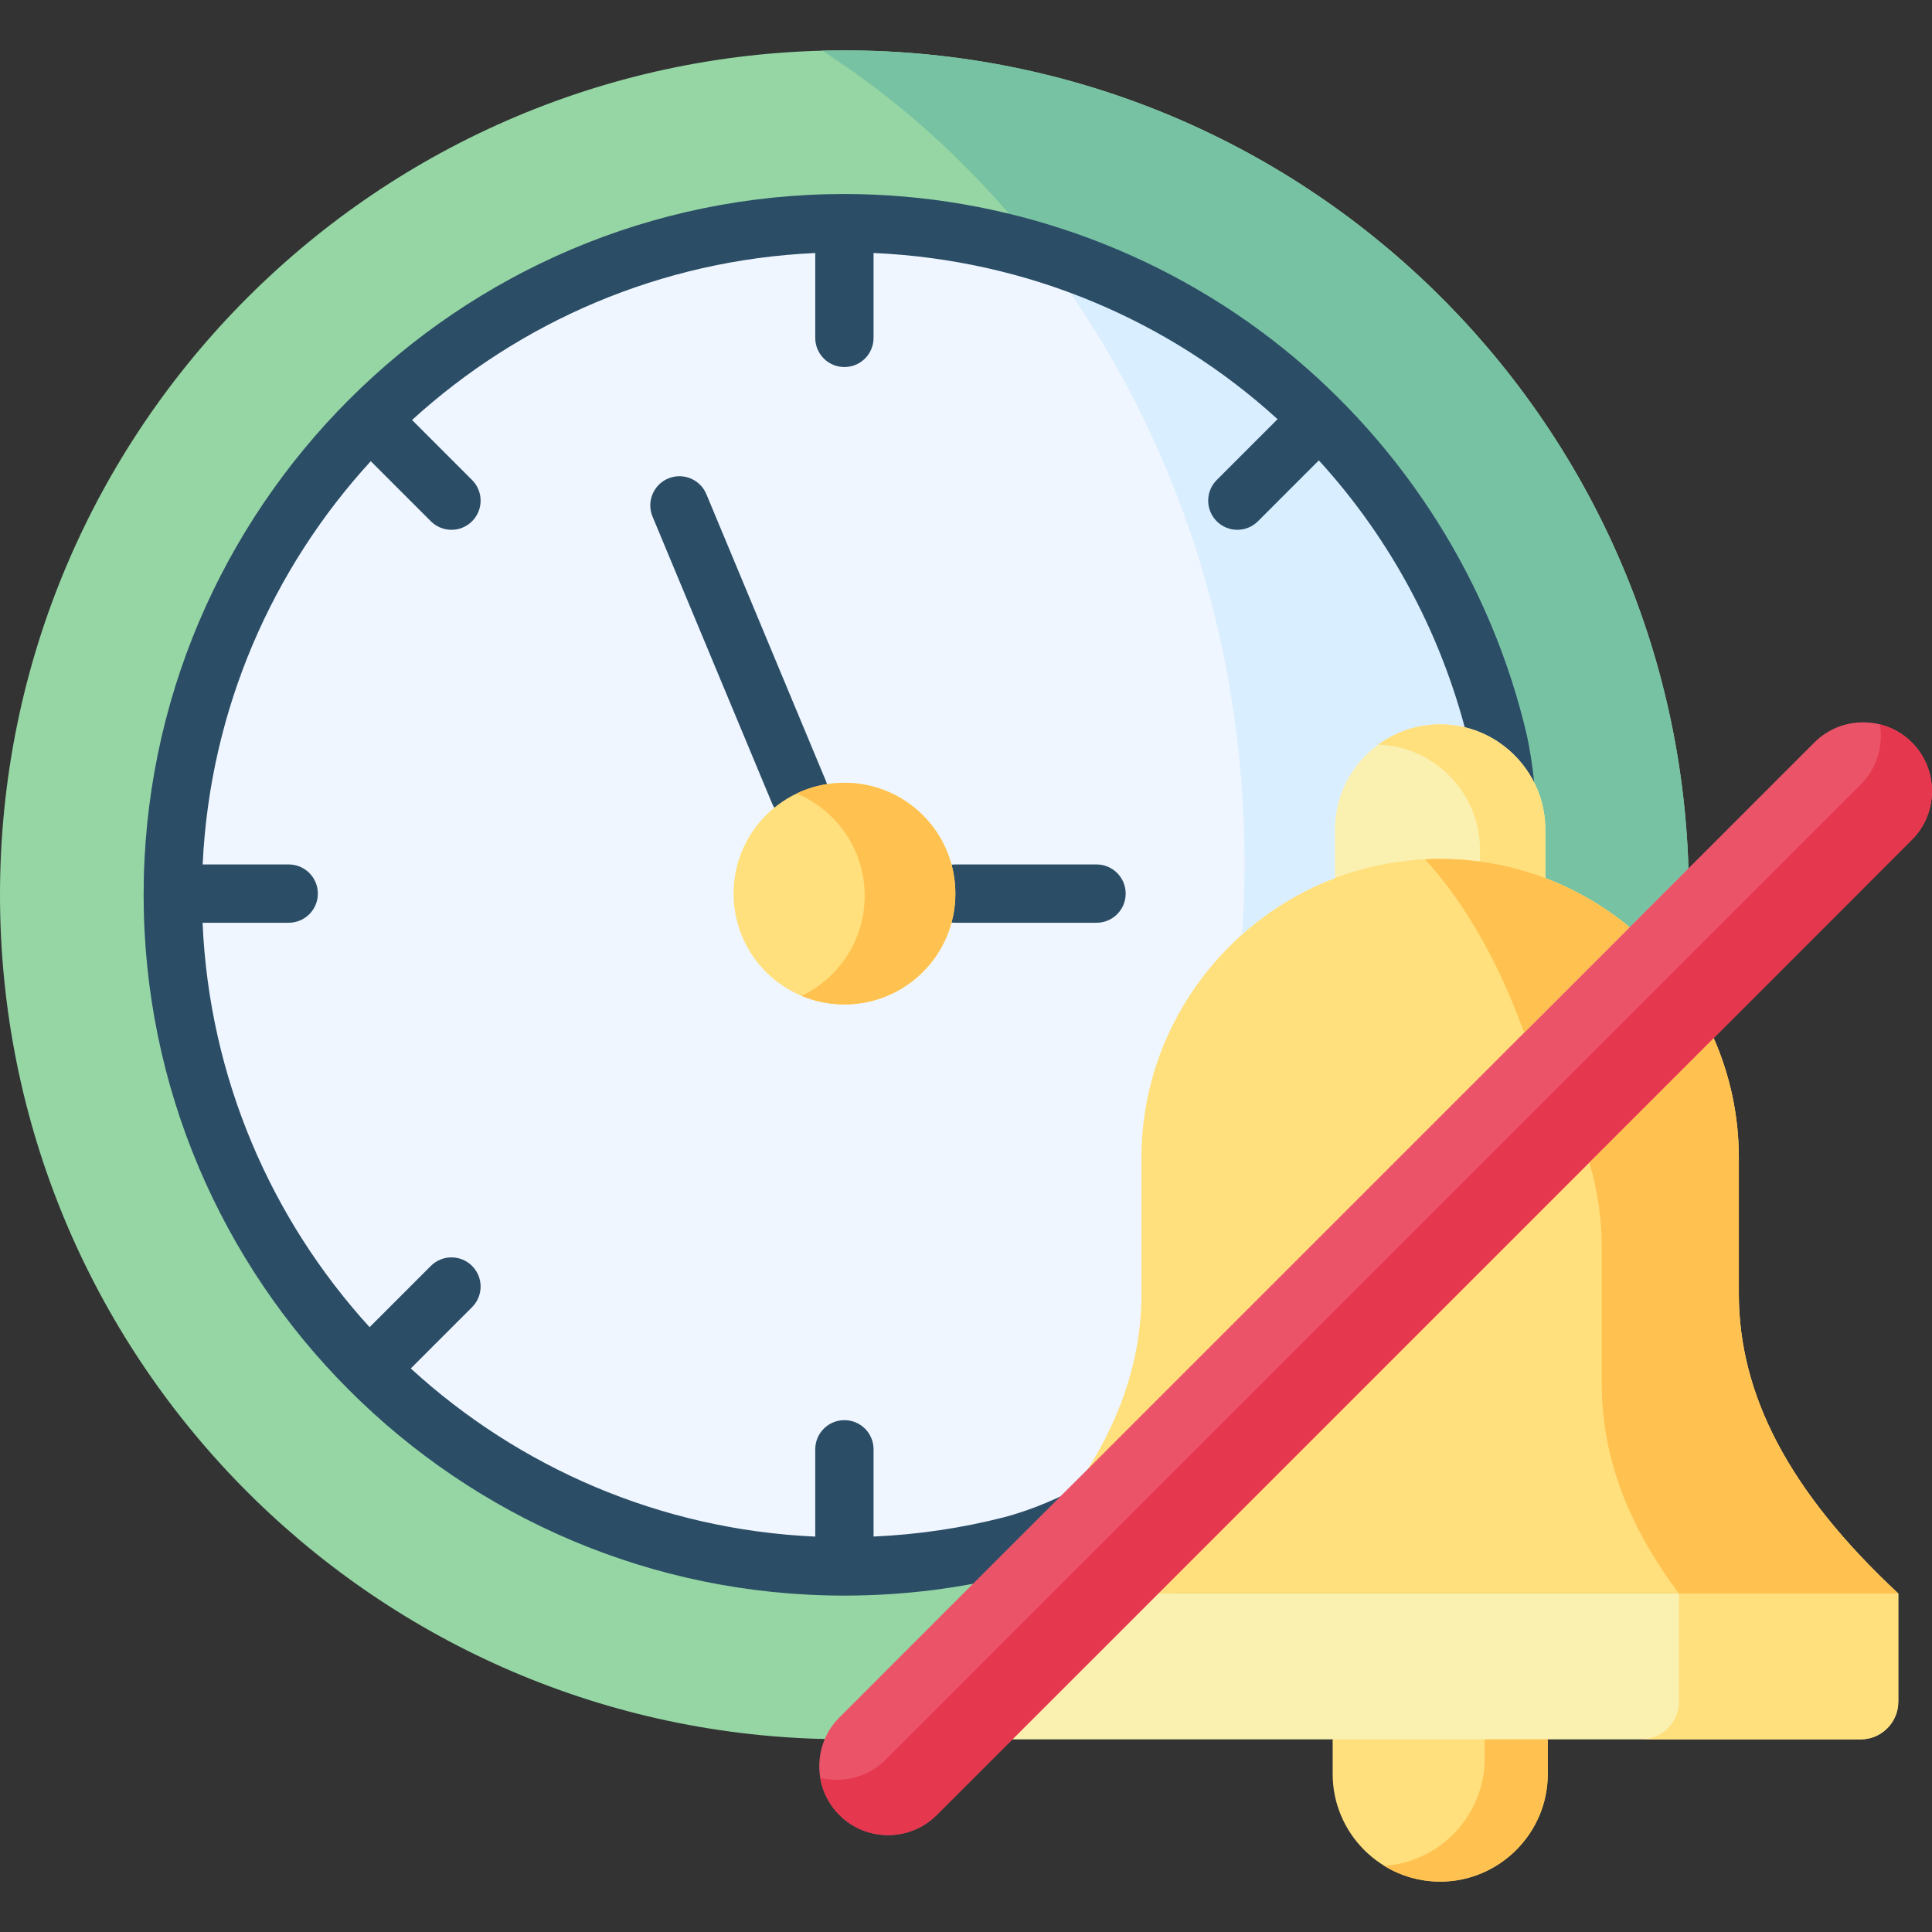 <svg id="Capa_1" enable-background="new 0 0 512 512" height="512" viewBox="0 0 512 512" width="512" xmlns="http://www.w3.org/2000/svg"><rect x="0" y="0" width="512" height="512" fill="#333333" stroke="none"/><g><g><path clip-rule="evenodd" d="m447.463 230.126c-3.708-120.345-102.44-216.773-223.687-216.773-123.584 0-223.776 100.195-223.776 223.782 0 121.864 97.389 220.978 218.578 223.723 21.493 5.169 97.418-26.896 93.797-43.98l129.891-159.886z" fill="#95d6a4" fill-rule="evenodd"/></g><g><path clip-rule="evenodd" d="m397.119 196.66c-18.339-78.79-88.979-137.517-173.343-137.517-98.294 0-177.987 79.695-177.987 177.991s79.692 177.991 177.987 177.991c15.273 0 30.078-1.927 44.212-5.549 146.068 8.792 127.028-220.597 129.131-212.916z" fill="#eff6ff" fill-rule="evenodd"/></g><g><path clip-rule="evenodd" d="m397.119 196.66c-14.397-61.91-61.091-111.438-121.364-129.807 33.699 43.571 54.082 100.195 54.082 162.076 0 6.279-.234 12.528-.642 18.69 7.184-6.366 15.477-11.448 24.588-14.923v-12.878c0-15.331 12.557-27.86 27.888-27.86 5.636 0 10.922 1.694 15.302 4.614.029-.146.088-.117.146.088z" fill="#d9eeff" fill-rule="evenodd"/></g><g><path clip-rule="evenodd" d="m275.755 66.853c60.273 18.369 106.967 67.897 121.364 129.807 7.476 5.023 12.411 13.55 12.411 23.158v12.878c8.177 3.125 15.711 7.534 22.34 13.024l15.594-15.594c-3.709-120.345-102.441-216.773-223.688-216.773-1.957 0-3.942.029-5.899.058 21.93 14.135 41.467 32.241 57.878 53.442z" fill="#78c2a4" fill-rule="evenodd"/></g><g><path d="m211.747 217.675c-3.025 0-5.897-1.789-7.135-4.756l-31.684-76.015c-1.642-3.939.22-8.463 4.159-10.105 3.94-1.638 8.462.22 10.105 4.159l31.684 76.015c1.642 3.939-.22 8.463-4.159 10.105-.972.405-1.979.597-2.97.597z" fill="#2b4d66"/></g><g><path d="m290.59 244.54h-37.407c-4.268 0-7.726-3.459-7.726-7.726 0-4.268 3.459-7.726 7.726-7.726h37.407c4.268 0 7.726 3.459 7.726 7.726s-3.459 7.726-7.726 7.726z" fill="#2b4d66"/></g><path d="m404.644 194.908c-9.347-40.16-32.288-76.588-64.595-102.573-32.806-26.386-74.099-40.918-116.274-40.918-102.402 0-185.713 83.313-185.713 185.717 0 102.405 83.311 185.718 185.713 185.718 15.614 0 31.134-1.949 46.13-5.791 4.134-1.059 16.514-18.628 15.455-22.761-6.954 3.992-15.154 6.737-19.29 7.791-11.268 2.888-22.865 4.588-34.568 5.114v-23.123c0-4.268-3.459-7.726-7.726-7.726s-7.726 3.459-7.726 7.726v23.134c-41.211-1.85-78.653-18.415-107.187-44.561l16.242-16.243c3.017-3.017 3.017-7.909-.001-10.927-3.016-3.016-7.908-3.017-10.927.001l-16.229 16.23c-26.035-28.567-42.49-66.001-44.262-107.178h22.823c4.268 0 7.726-3.459 7.726-7.726 0-4.268-3.459-7.726-7.726-7.726h-22.799c1.922-41.085 18.47-78.407 44.547-106.868l15.92 15.92c1.509 1.508 3.487 2.263 5.464 2.263s3.955-.755 5.464-2.263c3.017-3.018 3.017-7.909 0-10.928l-15.909-15.909c28.491-25.965 65.804-42.405 106.853-44.248v22.49c0 4.268 3.459 7.726 7.726 7.726s7.726-3.459 7.726-7.726v-22.5c40.912 1.809 78.405 17.925 107.069 44.044l-16.124 16.125c-3.017 3.017-3.017 7.909.001 10.927 1.508 1.508 3.486 2.263 5.463 2.263s3.955-.755 5.464-2.264l16.131-16.132c19.174 20.985 33.247 47.01 40.089 76.404.967 4.157 11.104 22.325 15.253 21.36 4.156-.966.765-20.706-.203-24.862z" fill="#2b4d66"/><g><path clip-rule="evenodd" d="m381.671 498.647c15.652 0 28.501-12.82 28.501-28.502v-9.199l-32.736-19.332-24.267 19.332v9.199c.001 15.682 12.821 28.502 28.502 28.502z" fill="#ffe07d" fill-rule="evenodd"/></g><g><path clip-rule="evenodd" d="m409.53 232.696v-12.878c0-9.608-4.935-18.135-12.411-23.158-4.439-2.979-9.753-4.702-15.448-4.702-15.331 0-27.888 12.528-27.888 27.86v12.878c16.47 6.95 36.678 5.724 55.747 0z" fill="#faf0b0" fill-rule="evenodd"/></g><g><path clip-rule="evenodd" d="m379.802 202.033c7.476 5.023 12.411 13.55 12.411 23.158v3.125c1.46.204 2.92.438 4.351.701 4.468.876 8.79 2.103 12.966 3.68v-12.878c0-9.608-4.935-18.135-12.411-23.158-.029-.029-.088-.058-.146-.088-4.38-2.92-9.666-4.614-15.302-4.614-6.132 0-11.827 1.986-16.441 5.373 5.374.175 10.367 1.868 14.572 4.701z" fill="#ffe07d" fill-rule="evenodd"/></g><g><path clip-rule="evenodd" d="m288.341 389.253 81.532-64.305 61.996-79.227c-6.629-5.49-14.163-9.9-22.34-13.024-8.673-3.271-18.076-5.081-27.859-5.081-9.812 0-19.215 1.811-27.888 5.081-29.874 11.36-51.279 40.329-51.279 74.058v36.066c.001 15.681-4.525 30.983-14.162 46.432z" fill="#ffe07d" fill-rule="evenodd"/></g><g><path clip-rule="evenodd" d="m306.972 422.281h196.092c-29.056-27.071-42.255-52.74-42.255-79.461v-36.066c0-11.243-2.395-21.961-6.658-31.656l-76.714 56.975z" fill="#ffe07d" fill-rule="evenodd"/></g><g><path clip-rule="evenodd" d="m353.17 460.946h57.002 82.934c5.49 0 9.958-4.497 9.958-9.958v-28.706h-196.092l-38.664 15.332v23.333h84.862z" fill="#faf0b0" fill-rule="evenodd"/></g><g><path clip-rule="evenodd" d="m306.972 422.281 147.178-147.182 52.505-52.536c7.125-7.096 7.125-18.719 0-25.815-7.096-7.096-18.719-7.096-25.815 0l-33.378 33.379-15.594 15.594-143.527 143.532-20.354 20.325-45.555 45.586c-1.694 1.694-2.979 3.621-3.855 5.695-2.833 6.687-1.548 14.718 3.855 20.121 7.096 7.125 18.719 7.125 25.815 0l20.062-20.033z" fill="#eb5468" fill-rule="evenodd"/></g><g><path clip-rule="evenodd" d="m377.641 227.702c6.366 6.979 12.177 15.507 17.288 25.319 3.3 6.366 6.308 13.287 8.994 20.646l27.946-27.947c-6.629-5.49-14.163-9.9-22.34-13.024-4.176-1.577-8.498-2.803-12.966-3.68-1.431-.263-2.891-.496-4.351-.701-3.446-.467-6.979-.701-10.542-.701-1.371.001-2.715.03-4.029.088z" fill="#ffc250" fill-rule="evenodd"/></g><g><path clip-rule="evenodd" d="m444.923 422.281v28.706c0 5.461-4.497 9.958-9.987 9.958h58.171c5.49 0 9.958-4.497 9.958-9.958v-28.706z" fill="#ffe07d" fill-rule="evenodd"/></g><g><path clip-rule="evenodd" d="m424.481 366.737c0 18.748 6.512 36.971 20.441 55.544h58.141c-29.056-27.071-42.255-52.74-42.255-79.461v-36.066c0-11.243-2.395-21.961-6.658-31.656l-32.969 32.97c2.132 7.155 3.3 14.747 3.3 22.603z" fill="#ffc250" fill-rule="evenodd"/></g><g><path clip-rule="evenodd" d="m234.697 466.348c-4.672 4.672-11.33 6.249-17.346 4.789.613 3.592 2.307 7.067 5.081 9.841 7.096 7.125 18.719 7.125 25.815 0l40.854-40.826 17.872-17.872 5.402-5.403 108.807-108.81 32.969-32.97 52.505-52.536c7.125-7.096 7.125-18.719 0-25.815-2.424-2.424-5.373-4.03-8.469-4.789.934 5.636-.759 11.623-5.081 15.945-86.146 86.149-172.263 172.298-258.409 258.446z" fill="#e5384f" fill-rule="evenodd"/></g><g><path clip-rule="evenodd" d="m393.44 466.027c0 15.039-11.827 27.451-26.632 28.444 4.351 2.657 9.432 4.176 14.864 4.176 15.652 0 28.501-12.82 28.501-28.502v-9.199h-16.733z" fill="#ffc250" fill-rule="evenodd"/></g><g><path clip-rule="evenodd" d="m223.776 266.192c16.236 0 29.406-13.141 29.406-29.378s-13.17-29.378-29.406-29.378-29.377 13.141-29.377 29.378c-.001 16.237 13.14 29.378 29.377 29.378z" fill="#ffe07d" fill-rule="evenodd"/></g><g><path clip-rule="evenodd" d="m229.149 237.398c0 11.681-6.833 21.785-16.733 26.516 3.504 1.489 7.33 2.278 11.36 2.278 16.236 0 29.406-13.141 29.406-29.378s-13.17-29.378-29.406-29.378c-4.526 0-8.819 1.022-12.645 2.833 10.571 4.467 18.018 14.922 18.018 27.129z" fill="#ffc250" fill-rule="evenodd"/></g></g></svg>
